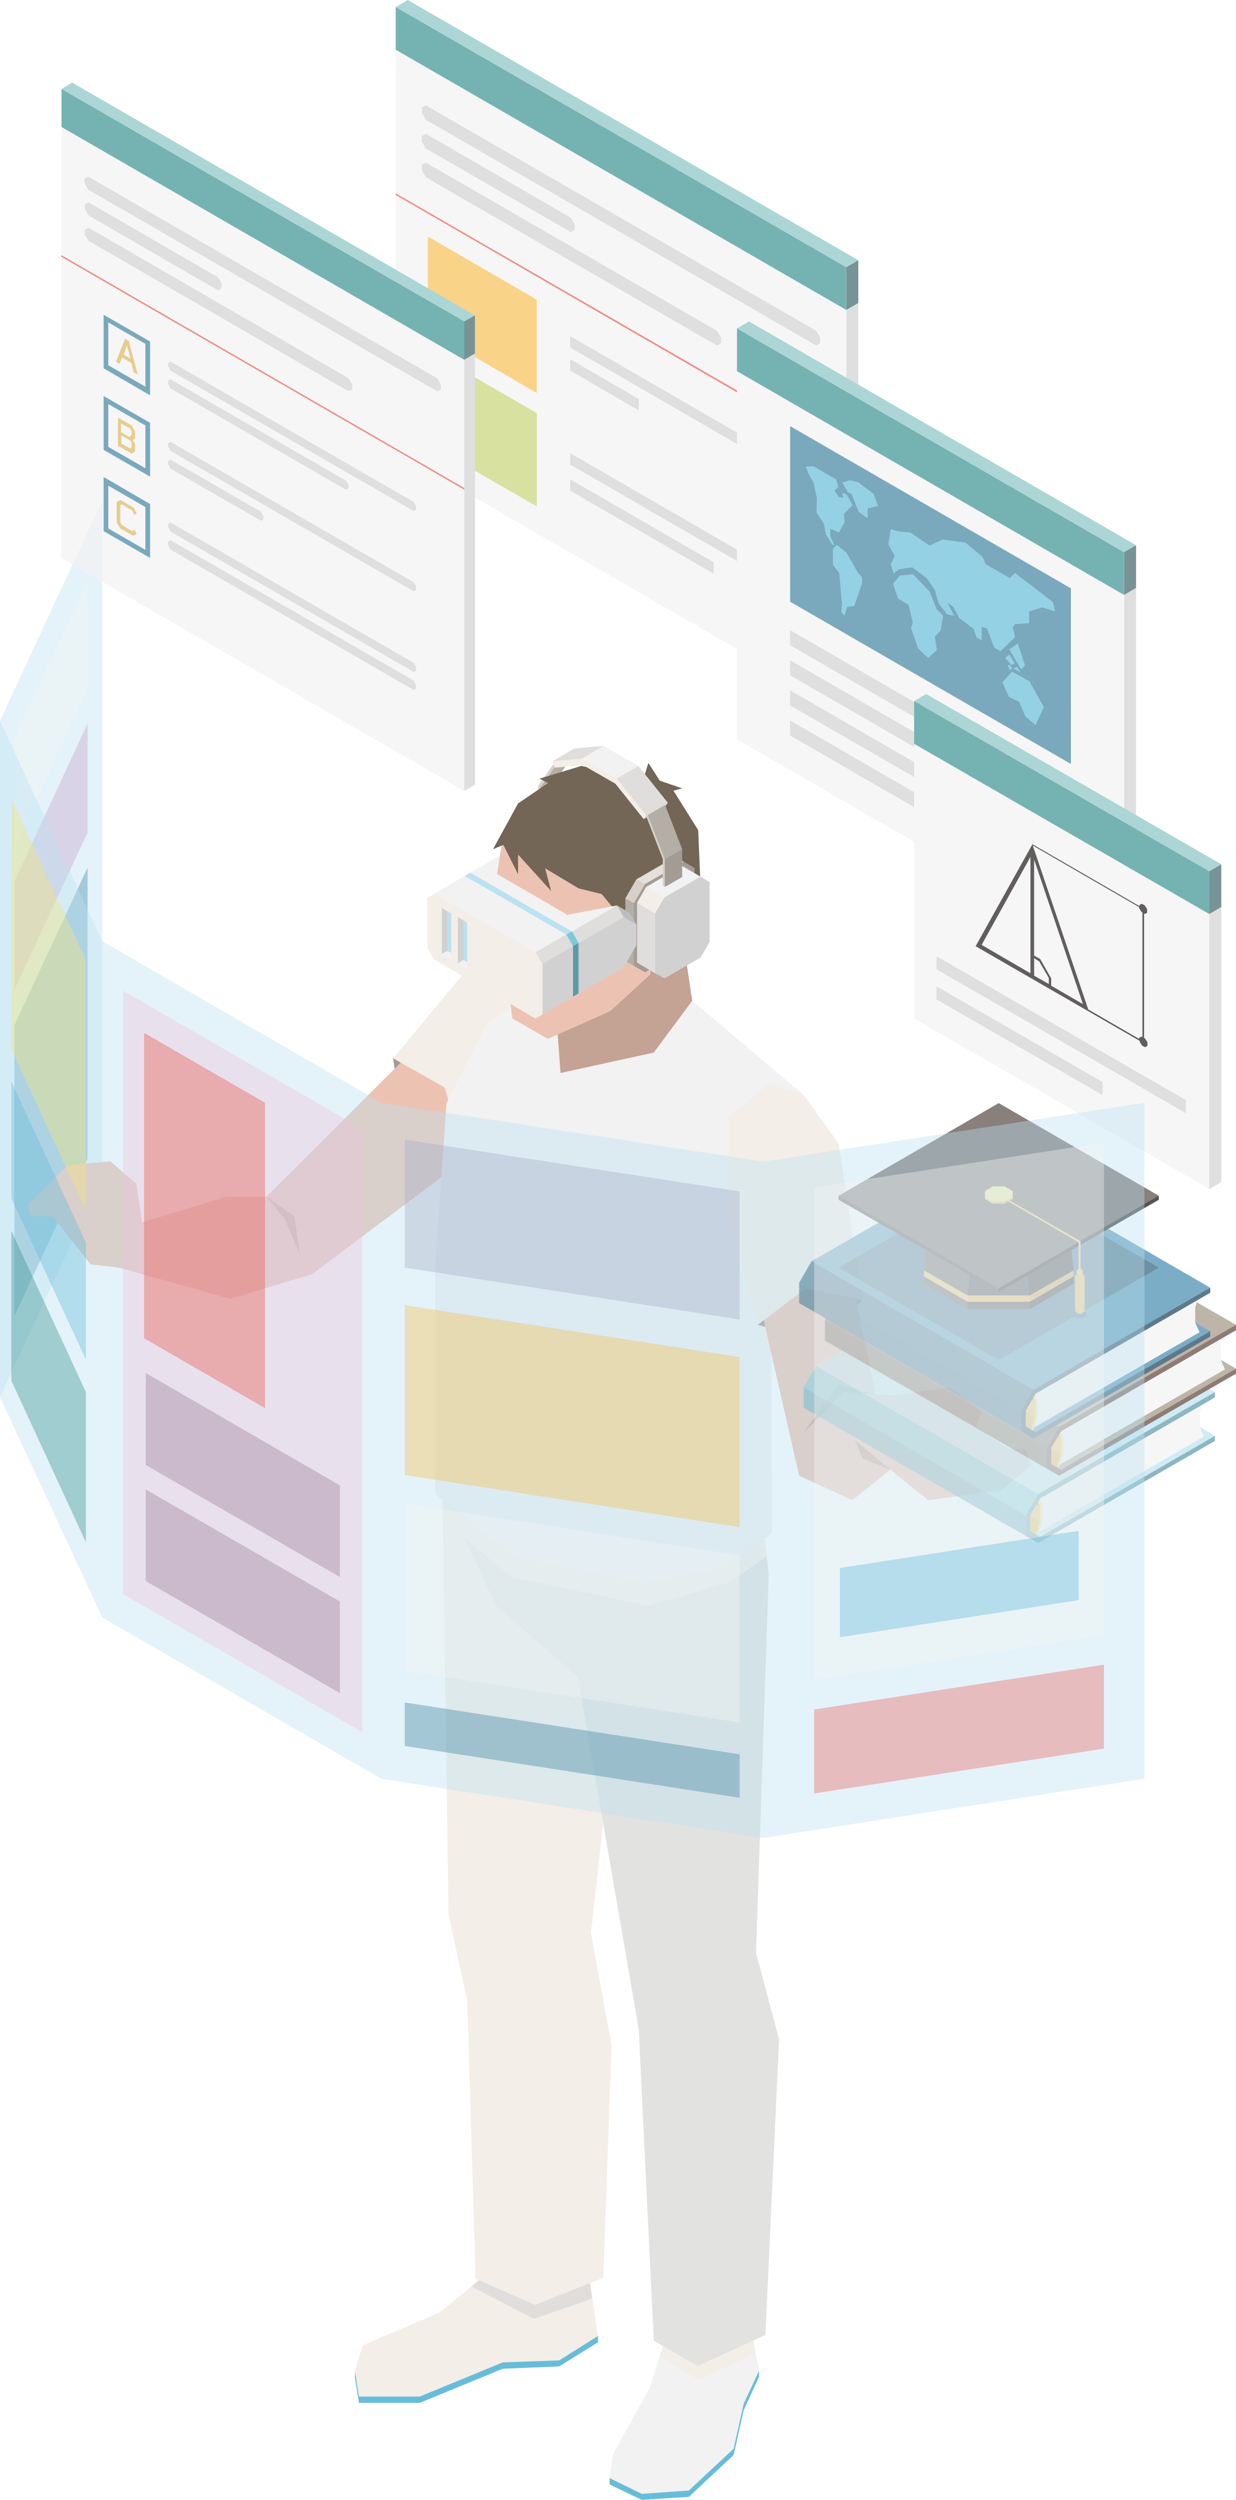<?xml version="1.0" encoding="UTF-8"?>
<svg id="_圖層_2" data-name="圖層_2" xmlns="http://www.w3.org/2000/svg" viewBox="0 0 36.98 74.74">
  <defs>
    <style>
      .cls-1 {
        fill: #18425a;
      }

      .cls-2 {
        fill: #285a75;
      }

      .cls-3 {
        fill: #ecc3b2;
      }

      .cls-4 {
        fill: #0b0808;
      }

      .cls-5 {
        fill: #6d5849;
      }

      .cls-6, .cls-7 {
        fill: #ea5b51;
      }

      .cls-8, .cls-9, .cls-10, .cls-11, .cls-12, .cls-7, .cls-13, .cls-14, .cls-15, .cls-16, .cls-17, .cls-18, .cls-19, .cls-20 {
        opacity: .4;
      }

      .cls-8, .cls-21 {
        fill: #f2f2f3;
      }

      .cls-9, .cls-22 {
        fill: #bbe2f0;
      }

      .cls-10, .cls-23 {
        fill: #3b9392;
      }

      .cls-24, .cls-15 {
        fill: #4285a1;
      }

      .cls-25 {
        fill: #bcbdbf;
      }

      .cls-26 {
        fill: #736656;
      }

      .cls-11, .cls-27 {
        fill: #f6c156;
      }

      .cls-12 {
        fill: #a0819c;
      }

      .cls-28 {
        fill: #89c5c4;
      }

      .cls-29 {
        fill: #5e4439;
      }

      .cls-30 {
        fill: #3d6568;
      }

      .cls-31, .cls-13 {
        fill: #f6e57c;
      }

      .cls-32 {
        fill: #f4eee8;
      }

      .cls-33 {
        fill: #dcb85f;
      }

      .cls-34 {
        fill: #a39b94;
      }

      .cls-35 {
        fill: #d8993b;
      }

      .cls-36 {
        fill: #e9b141;
      }

      .cls-37 {
        fill: #808285;
      }

      .cls-38 {
        opacity: .7;
      }

      .cls-14, .cls-39 {
        fill: #67bdd9;
      }

      .cls-40, .cls-16 {
        fill: #448aaf;
      }

      .cls-41 {
        fill: #e2e2e1;
      }

      .cls-42 {
        fill: #c8d476;
      }

      .cls-43 {
        fill: #a29585;
      }

      .cls-44 {
        fill: #6aaebc;
      }

      .cls-45 {
        fill: #e0dedc;
      }

      .cls-17 {
        fill: #efc6dd;
      }

      .cls-46 {
        fill: #295e79;
      }

      .cls-47 {
        fill: #b4afa6;
      }

      .cls-48 {
        fill: #5d99a7;
      }

      .cls-49 {
        fill: #851f20;
      }

      .cls-18 {
        fill: #ec696b;
      }

      .cls-50 {
        fill: #c4a294;
      }

      .cls-51 {
        fill: #040000;
        opacity: .3;
      }

      .cls-52 {
        fill: #d7d0c6;
      }

      .cls-19 {
        fill: #aaafc9;
      }

      .cls-53 {
        fill: #574943;
      }

      .cls-54 {
        fill: #211a1a;
      }

      .cls-55 {
        fill: #d1d1d1;
      }

      .cls-20 {
        fill: #c6a4ca;
      }

      .cls-56 {
        fill: #e5e0dc;
      }

      .cls-57 {
        fill: #7ccad9;
      }

      .cls-58 {
        fill: #362c29;
      }
    </style>
  </defs>
  <g id="_圖層_1-2" data-name="圖層_1">
    <g>
      <polygon class="cls-9" points="0 21.55 3.06 14.96 3.06 35.18 0 41.77 0 21.55"/>
      <g>
        <polygon class="cls-20" points=".43 26.35 2.62 21.63 2.62 24.89 .43 29.6 .43 26.35"/>
        <polygon class="cls-8" points=".43 22.06 2.62 17.35 2.62 20.6 .43 25.32 .43 22.06"/>
        <polygon class="cls-16" points=".43 30.65 2.62 25.94 2.62 34.64 .43 39.35 .43 30.65"/>
      </g>
    </g>
    <polygon class="cls-34" points="11.76 31.64 12.08 33.81 13.98 34.81 14.56 33.62 13.02 31.19 11.76 31.64"/>
    <polygon class="cls-3" points="12.15 31.61 7.97 35.78 6.78 35.78 3.94 36.64 3.56 37.9 6.88 38.83 9.33 38.1 14.21 34.44 14.31 32.62 13.5 31.61 12.15 31.61"/>
    <polygon class="cls-3" points="4.31 36.9 4.08 35.39 3.3 34.72 2.02 34.84 .82 36.04 .91 36.35 1.58 36.37 2.71 37.8 3.56 37.9 4.18 37.62 4.31 36.9"/>
    <polygon class="cls-50" points="7.97 35.78 8.52 36.45 8.97 37.51 8.81 36.36 7.97 35.78"/>
    <polygon class="cls-32" points="13.9 29.07 11.76 31.64 13.3 32.51 13.98 34.81 17.29 31.25 16.68 28.99 15.27 28.67 13.9 29.07"/>
    <polygon class="cls-39" points="16.84 69.07 11.89 70.57 10.62 70.89 10.62 71.08 10.74 71.84 12.56 71.84 15.04 70.82 16.73 70.75 17.89 70.03 17.89 69.84 16.84 69.07"/>
    <polygon class="cls-39" points="22.06 70.66 18.71 73.63 18.24 74.09 18.24 74.28 19.2 74.74 20.61 74.65 21.95 73.4 22.25 72.06 22.71 71.06 22.71 70.88 22.06 70.66"/>
    <polygon class="cls-32" points="14.49 68.04 13.15 69.14 10.85 70.12 10.62 70.89 10.74 71.65 12.56 71.65 15.04 70.63 16.73 70.57 17.89 69.84 17.6 67.92 14.49 68.04"/>
    <polygon class="cls-45" points="14.1 68.36 15.98 69.33 17.72 68.72 17.65 68.25 14.33 68.17 14.1 68.36"/>
    <polygon class="cls-21" points="19.89 69.96 19.44 71.39 18.34 73.37 18.24 74.09 19.2 74.56 20.61 74.46 21.95 73.21 22.25 71.87 22.71 70.88 22.47 69.67 19.89 69.96"/>
    <polygon class="cls-32" points="19.74 70.45 20.9 71.15 22.6 70.36 22.53 69.98 19.83 70.14 19.74 70.45"/>
    <polygon class="cls-32" points="13.24 44.85 13.42 57.24 13.98 59.82 14.23 68.13 16.01 68.91 18.05 68.1 18.3 61.16 17.68 57.79 18.71 48.53 17.19 45.31 13.24 44.85"/>
    <polygon class="cls-41" points="13.36 44.85 14.85 48.01 17.29 50.14 19.11 60.66 19.56 69.98 20.87 70.74 22.9 69.81 23.31 60.97 22.62 58.39 23 47.05 22.94 46.53 13.36 44.85"/>
    <polygon class="cls-32" points="13.36 45.55 15.3 47.15 19.39 48.01 21.8 47.32 22.94 46.53 22.87 46 13.29 44.53 13.36 45.55"/>
    <polygon class="cls-50" points="20.51 28.58 20.71 29.92 20.71 30.78 19.87 31.87 16.49 32.62 16.01 30.33 17.19 28.88 19.74 28.29 20.51 28.58"/>
    <polygon class="cls-21" points="24.05 32.74 20.71 29.92 19.56 31.47 16.77 32.08 16.63 30.15 15.33 30.04 14.56 30.61 13.36 32.98 13.02 37.9 13.02 44.67 15.42 46.56 19.32 47.32 21.59 46.87 23.1 45.85 23.07 38.35 24.05 32.74"/>
    <g>
      <g>
        <g>
          <g>
            <polygon class="cls-32" points="16.28 24.64 15.55 24.33 15.27 24.81 15.9 25.31 16.28 24.64"/>
            <polygon class="cls-21" points="16.63 24.62 16.09 24.64 15.55 24.33 16.63 23.71 17.17 24.02 16.63 24.62"/>
            <polygon class="cls-45" points="15.81 26.91 15.27 26.6 15.27 24.81 15.81 25.12 15.95 25.93 15.81 26.91"/>
            <polygon class="cls-49" points="17.44 24.18 17.17 24.02 16.09 24.64 15.81 25.12 15.81 26.91 16.09 27.07 17.17 26.45 17.44 25.97 17.44 24.18"/>
          </g>
          <g>
            <polygon class="cls-56" points="17.21 23.89 16.05 24.56 16.34 24.92 17.47 24.26 17.46 24.04 17.21 23.89"/>
            <polygon class="cls-47" points="16.18 25.69 15.97 27.16 15.72 27.01 15.72 25.13 16.04 25.21 16.18 25.69"/>
            <polygon class="cls-52" points="16.31 25.07 15.97 25.28 15.72 25.13 16.05 24.56 16.31 24.71 16.31 25.07"/>
            <polygon class="cls-34" points="17.46 24.04 16.31 24.71 15.97 25.28 15.97 27.16 16.31 27.35 17.46 26.68 17.79 26.11 17.79 24.23 17.46 24.04"/>
            <g>
              <polygon class="cls-56" points="17.29 26.39 16.47 26.86 16.25 26.73 17.07 26.26 17.29 26.39"/>
              <polygon class="cls-52" points="17.07 26.26 17.3 25.86 17.53 25.99 17.29 26.39 17.07 26.26"/>
              <polygon class="cls-47" points="17.3 25.86 17.3 24.52 17.53 24.66 17.53 25.99 17.3 25.86"/>
              <polygon class="cls-37" points="17.3 24.52 17.3 25.86 17.07 26.26 16.25 26.73 16.24 26.73 16.24 25.4 16.47 24.99 17.29 24.52 17.3 24.52"/>
            </g>
          </g>
        </g>
        <g>
          <polygon class="cls-47" points="16.68 23.25 16.14 23.6 16.14 23.51 16.5 23 16.65 22.86 17.17 22.56 16.68 23.25"/>
          <polygon class="cls-34" points="16.68 24.06 16.16 24.36 16.13 23.86 16.12 23.77 16.16 23.56 16.68 23.25 16.68 24.06"/>
          <polygon class="cls-52" points="16.16 24.36 16.1 24.33 16.1 23.5 16.61 22.77 16.65 22.86 16.16 23.56 16.16 24.36"/>
        </g>
      </g>
      <g>
        <polygon class="cls-55" points="15.42 25.32 14.85 25.83 14.85 27.42 15.42 27.29 15.8 26.63 15.8 25.54 15.42 25.32"/>
        <polygon class="cls-25" points="14.85 27.24 15.42 27.29 15.42 25.32 14.85 25.93 14.85 27.24"/>
        <polygon class="cls-21" points="14.44 25.88 14.58 26.09 14.93 26.17 15.42 25.32 14.44 25.88"/>
      </g>
    </g>
    <polygon class="cls-3" points="15.03 25.13 14.81 26.52 15.33 30.45 16.39 31.06 18.26 30.23 19.45 29.14 19.56 28.29 19.3 26.43 18.26 24.92 15.55 24.56 15.03 25.13"/>
    <polygon class="cls-26" points="17.39 22.9 16.14 23.28 16.4 23.41 15.5 24.02 14.75 25.39 15.06 25.26 15.5 26.14 15.5 25.55 16.49 26.64 16.31 25.96 17.31 26.56 18 26.73 18.6 27.45 18.86 28.15 20.36 27.85 20.96 26.52 20.89 24.82 20.15 23.64 20.41 23.57 19.74 23.34 19.4 22.81 19.26 23.25 17.39 22.9"/>
    <g>
      <g>
        <g>
          <polygon class="cls-56" points="20.2 25.62 19.04 26.29 19.33 26.64 20.46 25.99 20.45 25.76 20.2 25.62"/>
          <polygon class="cls-47" points="19.17 27.42 18.97 28.88 18.71 28.74 18.71 26.86 19.03 26.94 19.17 27.42"/>
          <polygon class="cls-52" points="19.3 26.79 18.97 27 18.71 26.86 19.04 26.29 19.3 26.43 19.3 26.79"/>
          <polygon class="cls-34" points="20.45 25.76 19.3 26.43 18.97 27 18.97 28.88 19.3 29.07 20.45 28.41 20.78 27.83 20.78 25.95 20.45 25.76"/>
        </g>
        <g>
          <polygon class="cls-32" points="20.06 26.82 19.33 26.52 19.06 26.99 19.69 27.5 20.06 26.82"/>
          <polygon class="cls-21" points="20.42 26.8 19.88 26.83 19.33 26.52 20.41 25.89 20.96 26.21 20.42 26.8"/>
          <polygon class="cls-45" points="19.6 29.1 19.06 28.78 19.06 26.99 19.6 27.31 19.74 28.12 19.6 29.1"/>
          <polygon class="cls-55" points="21.23 26.37 20.96 26.21 19.88 26.83 19.6 27.31 19.6 29.1 19.88 29.25 20.96 28.63 21.23 28.16 21.23 26.37"/>
        </g>
      </g>
      <g>
        <g>
          <polygon class="cls-45" points="16.53 22.76 17.18 22.38 18.06 22.3 17.47 22.76 16.76 22.81 16.53 22.76"/>
          <polygon class="cls-55" points="19.26 24.49 19.91 24.11 19.98 24 19.94 24 19.31 24.35 19.28 24.41 19.26 24.49"/>
          <polygon class="cls-45" points="19.98 24 19.34 24.38 18.39 23.28 19.1 22.9 19.98 24"/>
          <polygon class="cls-21" points="19.1 22.9 18.45 23.28 17.86 23.04 17.41 22.68 18.06 22.3 19.1 22.9"/>
          <polygon class="cls-32" points="18.45 23.28 17.41 22.68 16.53 22.76 16.6 22.95 17.45 22.88 18.41 23.43 19.26 24.49 19.34 24.38 18.45 23.28"/>
        </g>
        <g>
          <polygon class="cls-34" points="20.41 26.22 19.89 26.52 19.87 26.33 19.87 25.92 19.87 25.65 20.41 25.39 20.41 26.22"/>
          <polygon class="cls-47" points="20.41 25.39 19.89 25.69 19.82 25.57 19.44 24.6 19.38 24.37 19.9 24.07 20.41 25.39"/>
          <polygon class="cls-52" points="19.89 26.52 19.83 26.48 19.83 25.68 19.34 24.42 19.38 24.37 19.89 25.69 19.89 26.52"/>
        </g>
      </g>
    </g>
    <g>
      <g>
        <polygon class="cls-25" points="18.46 27.07 18.84 27.29 19.04 27.64 18.61 27.47 18.47 27.21 18.46 27.07"/>
        <polygon class="cls-21" points="17.47 27.77 16.98 27.35 18.46 27.07 17.47 27.77"/>
        <polygon class="cls-45" points="18.46 27.07 18.66 27.42 18.14 27.86 17.68 27.99 17.52 27.85 17.47 27.64 18.46 27.07"/>
        <polygon class="cls-55" points="18.66 27.42 17.68 27.99 17.57 28.86 17.68 29.49 18.66 28.92 19.04 28.26 19.04 27.64 18.66 27.42"/>
      </g>
      <g>
        <polygon class="cls-55" points="17.47 27.64 16.93 27.81 17.31 29.7 17.68 29.49 17.68 27.99 17.47 27.64"/>
        <polygon class="cls-21" points="17.47 27.64 17.12 27.96 16.01 27.53 14.07 26.09 14.44 25.88 17.47 27.64"/>
        <polygon class="cls-45" points="17.68 27.99 17.31 28.2 17.1 28.11 17.11 27.85 17.47 27.64 17.68 27.99"/>
        <polygon class="cls-32" points="17.11 27.85 14.07 26.09 13.87 26.21 13.87 27.72 14.07 28.07 17.11 29.82 17.31 29.7 17.31 28.2 17.11 27.85"/>
      </g>
      <g>
        <polygon class="cls-48" points="17.11 27.85 16.76 27.91 17.14 29.8 17.31 29.7 17.31 28.2 17.11 27.85"/>
        <polygon class="cls-22" points="17.11 27.85 16.95 28.05 15.84 27.63 13.9 26.19 14.07 26.09 17.11 27.85"/>
        <polygon class="cls-57" points="17.31 28.2 17.14 28.29 16.93 28.21 16.94 27.94 17.11 27.85 17.31 28.2"/>
        <polygon class="cls-32" points="16.94 27.94 13.9 26.19 13.7 26.31 13.7 27.81 13.9 28.16 16.94 29.92 17.14 29.8 17.14 28.29 16.94 27.94"/>
      </g>
      <g>
        <polygon class="cls-55" points="16.94 27.94 15.85 28.44 16.23 30.33 17.14 29.8 17.14 28.29 16.94 27.94"/>
        <polygon class="cls-21" points="16.94 27.94 16.04 28.58 14.93 28.16 12.99 26.72 13.9 26.19 16.94 27.94"/>
        <polygon class="cls-45" points="17.14 28.29 16.23 28.82 16.01 28.73 16.02 28.47 16.94 27.94 17.14 28.29"/>
        <polygon class="cls-32" points="16.02 28.47 12.99 26.72 12.79 26.84 12.79 28.34 12.99 28.69 16.02 30.45 16.23 30.33 16.23 28.82 16.02 28.47"/>
        <g>
          <g>
            <polygon class="cls-22" points="13.5 27.31 13.5 28.49 13.33 28.46 13.33 27.44 13.38 27.24 13.5 27.31"/>
            <polygon class="cls-21" points="13.38 28.43 13.5 28.49 13.5 28.69 13.22 28.52 13.28 28.43 13.38 28.43"/>
            <polygon class="cls-55" points="13.22 28.52 13.22 27.15 13.38 27.24 13.38 28.43 13.22 28.52"/>
          </g>
          <g>
            <polygon class="cls-22" points="13.98 27.59 13.98 28.77 13.81 28.74 13.81 27.72 13.87 27.52 13.98 27.59"/>
            <polygon class="cls-21" points="13.87 28.7 13.98 28.77 13.98 28.97 13.7 28.8 13.76 28.7 13.87 28.7"/>
            <polygon class="cls-55" points="13.7 28.8 13.7 27.42 13.87 27.52 13.87 28.7 13.7 28.8"/>
          </g>
        </g>
      </g>
    </g>
    <polygon class="cls-34" points="22.67 39.61 24.42 40.09 25.81 38.87 25.24 37.41 22.59 38.05 22.67 39.61"/>
    <polygon class="cls-3" points="25.61 38.83 26.2 41.69 26.71 41.72 28.42 41.48 29.37 42.18 29.21 42.66 30.15 43.31 30.7 43.34 30.84 43.82 29.96 44.55 27.77 44.85 26.64 43.94 25.5 44.85 23.91 44.12 22.85 39.47 23.8 37.78 25.61 38.83"/>
    <polygon class="cls-50" points="26.2 41.69 25.24 41.62 24.05 42.82 25.09 41.39 26.2 41.69"/>
    <polygon class="cls-50" points="26.64 43.94 25.58 43.06 25.81 43.61 26.64 43.94"/>
    <polygon class="cls-32" points="23 32.4 21.8 33.4 21.8 36.18 22.67 39.61 24.11 38.52 25.81 38.87 25.09 34.19 24.05 32.74 23 32.4"/>
    <g class="cls-38">
      <g>
        <g>
          <polygon class="cls-22" points="35.11 42.21 29.88 45.23 31.12 45.95 32.34 45.32 35.05 43.74 36.35 42.93 35.11 42.21"/>
          <polygon class="cls-21" points="31.13 45.45 31.13 44.95 31.01 44.69 36.02 41.8 35.9 42.22 35.9 42.68 36.02 42.95 31.01 45.85 31.13 45.45"/>
          <g>
            <polygon class="cls-36" points="30.54 45.17 30.35 45.51 30.77 45.78 30.99 45.88 31.13 45.51 30.92 45.34 30.54 45.17"/>
            <polygon class="cls-35" points="31.13 45.07 30.97 44.97 31.05 44.85 31.14 45.03 31.13 45.07"/>
            <polygon class="cls-27" points="30.54 44.71 30.54 45.17 31.11 45.5 31.14 45.24 31.11 45.04 30.54 44.71"/>
            <polygon class="cls-31" points="31.18 44.98 31.18 45.47 31.06 45.87 31.02 45.89 30.99 45.88 31.11 45.5 31.11 45.04 30.99 44.79 31.02 44.74 31.06 44.72 31.18 44.98"/>
          </g>
          <polygon class="cls-22" points="29.7 37.79 24.42 40.84 27.97 43.07 31.06 44.67 32.34 43.99 34.86 42.53 36.35 41.62 29.7 37.79"/>
          <polygon class="cls-57" points="31.06 44.67 30.9 45.04 30.69 45.31 27.6 43.69 24.05 41.48 24.42 40.84 31.06 44.67"/>
          <polygon class="cls-44" points="24.05 41.48 24.05 42.09 30.69 45.92 30.77 45.63 30.69 45.31 24.05 41.48"/>
          <polygon class="cls-48" points="30.69 45.31 30.69 45.92 31.06 46.13 36.35 43.08 36.35 42.93 31.12 45.95 30.82 45.78 30.82 45.3 31.12 44.8 36.35 41.78 36.35 41.62 31.06 44.67 30.69 45.31"/>
        </g>
        <g>
          <polygon class="cls-43" points="35.74 40.2 30.51 43.22 31.75 43.94 32.97 43.31 35.68 41.73 36.98 40.92 35.74 40.2"/>
          <polygon class="cls-21" points="31.76 43.44 31.76 42.94 31.64 42.68 36.65 39.79 36.53 40.21 36.53 40.67 36.65 40.94 31.64 43.83 31.76 43.44"/>
          <g>
            <polygon class="cls-36" points="31.17 43.16 30.98 43.5 31.4 43.77 31.62 43.87 31.77 43.5 31.55 43.33 31.17 43.16"/>
            <polygon class="cls-35" points="31.76 43.06 31.6 42.96 31.68 42.84 31.77 43.02 31.76 43.06"/>
            <polygon class="cls-27" points="31.17 42.7 31.17 43.16 31.74 43.49 31.77 43.23 31.74 43.02 31.17 42.7"/>
            <polygon class="cls-31" points="31.81 42.97 31.81 43.46 31.69 43.86 31.65 43.88 31.62 43.87 31.74 43.49 31.74 43.02 31.62 42.78 31.65 42.73 31.69 42.71 31.81 42.97"/>
          </g>
          <polygon class="cls-43" points="30.33 35.78 25.05 38.83 28.6 41.06 31.69 42.66 32.97 41.98 35.49 40.52 36.98 39.61 30.33 35.78"/>
          <polygon class="cls-26" points="31.69 42.66 31.53 43.03 31.32 43.31 28.23 41.68 24.68 39.47 25.05 38.83 31.69 42.66"/>
          <polygon class="cls-5" points="24.68 39.47 24.68 40.08 31.32 43.91 31.4 43.62 31.32 43.31 24.68 39.47"/>
          <polygon class="cls-29" points="31.32 43.31 31.32 43.91 31.69 44.12 36.98 41.07 36.98 40.92 31.75 43.94 31.45 43.77 31.45 43.29 31.75 42.79 36.98 39.77 36.98 39.61 31.69 42.66 31.32 43.31"/>
        </g>
        <g>
          <polygon class="cls-40" points="34.97 39.09 29.74 42.11 30.98 42.82 32.2 42.2 34.91 40.61 36.21 39.8 34.97 39.09"/>
          <polygon class="cls-21" points="30.99 42.32 30.99 41.83 30.87 41.57 35.89 38.67 35.76 39.09 35.76 39.55 35.89 39.83 30.87 42.72 30.99 42.32"/>
          <g>
            <polygon class="cls-36" points="30.41 42.04 30.21 42.38 30.63 42.66 30.86 42.75 31 42.38 30.78 42.22 30.41 42.04"/>
            <polygon class="cls-35" points="30.99 41.94 30.83 41.85 30.91 41.72 31 41.91 30.99 41.94"/>
            <polygon class="cls-27" points="30.41 41.58 30.41 42.04 30.97 42.37 31 42.11 30.97 41.91 30.41 41.58"/>
            <polygon class="cls-31" points="31.04 41.85 31.04 42.35 30.92 42.75 30.88 42.77 30.86 42.75 30.97 42.37 30.97 41.91 30.86 41.66 30.88 41.62 30.92 41.59 31.04 41.85"/>
          </g>
          <polygon class="cls-40" points="29.57 34.66 24.28 37.71 27.84 39.94 30.92 41.55 32.2 40.87 34.73 39.41 36.21 38.5 29.57 34.66"/>
          <polygon class="cls-46" points="30.92 41.55 30.77 41.91 30.55 42.19 27.46 40.57 23.91 38.35 24.28 37.71 30.92 41.55"/>
          <polygon class="cls-2" points="23.91 38.35 23.91 38.96 30.55 42.79 30.63 42.5 30.55 42.19 23.91 38.35"/>
          <polygon class="cls-1" points="30.55 42.19 30.55 42.79 30.92 43.01 36.21 39.96 36.21 39.8 30.98 42.82 30.69 42.65 30.69 42.18 30.98 41.67 36.21 38.65 36.21 38.5 30.92 41.55 30.55 42.19"/>
        </g>
      </g>
      <g>
        <polygon class="cls-51" points="32.42 39.2 34.67 37.9 29.88 35.13 25.09 37.9 29.88 40.66 32.14 39.36 32.22 39.41 32.39 39.41 32.51 39.34 32.51 39.25 32.42 39.2"/>
        <g>
          <polygon class="cls-53" points="29.11 37.16 27.79 36.41 27.64 37.98 27.7 38.1 27.64 38.16 27.64 38.38 28.95 39.14 29.21 37.3 29.11 37.16"/>
          <polygon class="cls-58" points="30.66 37.16 29.11 37.16 28.95 38.73 28.95 39.14 30.81 39.14 30.81 37.27 30.66 37.16"/>
          <polygon class="cls-54" points="31.97 36.41 30.66 37.16 30.81 38.73 30.81 39.14 32.12 38.38 32.12 38.16 32.08 38.1 32.12 37.98 31.97 36.41"/>
          <g>
            <polygon class="cls-27" points="28.95 38.73 27.64 37.98 27.64 38.16 28.95 38.92 29.06 38.83 28.95 38.73"/>
            <polygon class="cls-36" points="30.81 38.73 28.95 38.73 28.95 38.92 30.81 38.92 30.91 38.78 30.81 38.73"/>
            <polygon class="cls-35" points="30.81 38.73 30.81 38.92 32.12 38.16 32.12 37.98 30.81 38.73"/>
          </g>
        </g>
        <g>
          <polygon class="cls-58" points="29.88 38.63 25.09 35.87 25.09 35.75 30.03 38.39 29.88 38.63"/>
          <polygon class="cls-4" points="29.88 38.63 29.88 38.52 31.32 36.91 34.67 35.75 34.67 35.87 29.88 38.63"/>
          <polygon class="cls-53" points="29.88 38.52 25.09 35.75 29.88 32.98 34.67 35.75 29.88 38.52"/>
        </g>
        <g>
          <polygon class="cls-31" points="30.05 35.94 29.71 35.94 29.47 35.81 29.47 35.61 29.71 35.47 30.05 35.47 30.3 35.61 30.3 35.81 30.05 35.94"/>
          <polygon class="cls-27" points="29.71 35.94 29.47 35.81 29.47 35.85 29.71 35.99 29.73 35.97 29.71 35.94"/>
          <polygon class="cls-36" points="30.05 35.94 29.71 35.94 29.71 35.99 30.05 35.99 30.08 35.96 30.05 35.94"/>
          <polygon class="cls-35" points="30.3 35.81 30.05 35.94 30.05 35.99 30.3 35.85 30.3 35.81"/>
        </g>
        <g>
          <path class="cls-27" d="M32.33,37.13v-.02s-2.14-1.23-2.14-1.23c-.01,0-.03,0-.04,0,0,.01,0,.03,0,.03l2.12,1.23v.88s.01.03.03.03c.01,0,.03-.01.03-.03v-.9Z"/>
          <polygon class="cls-36" points="32.25 38.06 32.16 38.14 32.16 39.19 32.25 39.28 32.37 39.28 32.45 39.19 32.45 38.14 32.37 38.06 32.25 38.06"/>
          <polygon class="cls-27" points="32.27 37.93 32.21 37.99 32.21 38.06 32.27 38.12 32.35 38.12 32.4 38.06 32.4 37.99 32.35 37.93 32.27 37.93"/>
        </g>
      </g>
      <g>
        <g>
          <polygon class="cls-28" points="25.68 7.78 25.32 7.99 11.84 .21 12.2 0 25.68 7.78"/>
          <polygon class="cls-30" points="25.68 9.06 25.32 9.27 25.32 7.99 25.68 7.78 25.68 9.06"/>
          <polygon class="cls-55" points="25.68 21.08 25.32 21.29 25.32 9.27 25.68 9.06 25.68 21.08"/>
          <polygon class="cls-23" points="25.32 7.99 11.84 .21 11.84 1.49 25.32 9.27 25.32 7.99"/>
          <polygon class="cls-21" points="11.84 13.51 25.32 21.29 25.32 9.27 11.84 1.49 11.84 13.51"/>
          <polygon class="cls-6" points="11.84 5.83 25.32 13.62 25.32 13.56 11.84 5.78 11.84 5.83"/>
          <g>
            <polygon class="cls-55" points="24.42 9.89 12.74 3.15 12.62 3.22 12.62 3.37 12.74 3.58 24.42 10.33 24.54 10.26 24.54 10.1 24.42 9.89"/>
            <polygon class="cls-55" points="17.08 6.94 17.2 6.87 17.2 6.72 17.08 6.51 12.74 4 12.62 4.07 12.62 4.23 12.74 4.44 17.08 6.94"/>
            <polygon class="cls-55" points="12.74 4.86 12.62 4.93 12.62 5.08 12.74 5.3 21.45 10.33 21.58 10.26 21.58 10.1 21.45 9.89 12.74 4.86"/>
          </g>
          <polygon class="cls-27" points="16.06 11.75 12.8 9.86 12.8 7.07 16.06 8.96 16.06 11.75"/>
          <g>
            <polygon class="cls-55" points="17.06 10.39 23.5 14.11 23.5 13.77 17.06 10.05 17.06 10.39"/>
            <polygon class="cls-55" points="19.11 11.93 17.06 10.74 17.06 11.08 19.11 12.27 19.11 11.93"/>
            <polygon class="cls-55" points="17.06 13.89 23.5 17.61 23.5 17.27 17.06 13.55 17.06 13.89"/>
            <polygon class="cls-55" points="21.35 16.81 17.06 14.33 17.06 14.67 21.35 17.15 21.35 16.81"/>
          </g>
          <polygon class="cls-42" points="16.06 15.14 12.8 13.26 12.8 10.47 16.06 12.35 16.06 15.14"/>
        </g>
        <g>
          <polygon class="cls-28" points="33.99 16.3 33.63 16.51 22.05 9.82 22.41 9.61 33.99 16.3"/>
          <polygon class="cls-30" points="33.99 17.58 33.63 17.79 33.63 16.51 33.99 16.3 33.99 17.58"/>
          <polygon class="cls-55" points="33.99 28.58 33.63 28.79 33.63 17.79 33.99 17.58 33.99 28.58"/>
          <polygon class="cls-23" points="33.63 16.51 22.05 9.82 22.05 11.1 33.63 17.79 33.63 16.51"/>
          <polygon class="cls-21" points="22.05 22.11 33.63 28.79 33.63 17.79 22.05 11.1 22.05 22.11"/>
          <g>
            <g>
              <polygon class="cls-55" points="32.04 24.14 23.64 19.29 23.64 18.84 32.04 23.7 32.04 24.14"/>
              <polygon class="cls-55" points="32.04 25.04 23.64 20.19 23.64 19.74 32.04 24.6 32.04 25.04"/>
              <polygon class="cls-55" points="32.04 25.94 23.64 21.09 23.64 20.64 32.04 25.5 32.04 25.94"/>
              <polygon class="cls-55" points="32.04 26.84 23.64 21.99 23.64 21.54 32.04 26.4 32.04 26.84"/>
            </g>
            <g>
              <polygon class="cls-24" points="32.04 22.84 23.64 17.99 23.64 12.74 32.04 17.59 32.04 22.84"/>
              <g>
                <polygon class="cls-39" points="24.84 16.03 24.84 15.81 25.1 15.92 25.27 15.61 25.25 15.36 25.51 15.1 25.33 14.79 25.2 14.73 25.23 14.89 25.08 14.85 24.97 14.66 25.08 14.56 25.02 14.34 24.34 13.94 24.11 13.95 24.2 14.18 24.34 14.43 24.44 14.89 24.43 15.32 24.65 15.66 24.71 15.98 24.91 16.29 24.96 16.29 24.84 16.03"/>
                <polygon class="cls-39" points="25.33 16.53 25.04 16.29 24.92 16.41 24.92 16.88 25.11 17.14 25.19 18.04 25.17 18.3 25.27 18.41 25.35 18.14 25.56 18.12 25.79 17.44 25.79 17.26 25.66 17.11 25.33 16.53"/>
                <polygon class="cls-39" points="25.68 14.42 25.43 14.36 25.2 14.43 25.37 14.72 25.48 14.77 25.69 15.3 25.96 15.5 25.96 15.2 26.27 15.13 26.14 14.77 25.68 14.42"/>
                <polygon class="cls-39" points="27.81 17.68 27.32 17.17 26.92 17.21 26.72 17.45 26.87 17.9 27.18 18.08 27.31 18.6 27.26 18.79 27.47 19.39 27.77 19.67 28.03 19.44 27.97 19.03 28.14 18.86 28.22 18.41 28.02 18.21 27.81 17.68"/>
                <polygon class="cls-39" points="30.3 18.76 30.37 18.66 30.79 18.63 30.79 18.28 31.18 18.16 31.57 18.28 31.5 18 30.37 17.13 30.21 17.28 29.49 16.87 29.4 16.65 28.88 16.22 28.2 16.13 27.81 16.31 27.24 15.92 26.88 15.89 26.65 15.82 26.58 16.28 26.77 16.61 26.65 16.88 26.74 17.14 26.89 17.02 27.29 16.96 27.73 17.29 27.97 17.64 28.09 18.05 28.34 18.37 28.55 18.41 28.35 18.03 28.52 18.14 28.7 18.48 29.13 18.8 29.22 19.06 29.37 19.15 29.37 18.74 29.53 18.79 29.75 19.37 29.93 19.47 30.37 19.05 30.3 18.76"/>
                <polygon class="cls-39" points="30.28 20.08 29.99 20.4 30.19 20.84 30.49 20.98 30.68 21.42 30.98 21.68 31.23 21.14 30.8 20.37 30.28 20.08"/>
                <polygon class="cls-39" points="30.67 19.9 30.45 19.24 30.2 19.42 30.55 20.01 30.67 19.9"/>
                <polygon class="cls-39" points="30.2 19.57 30.07 19.67 30.26 19.88 30.36 19.83 30.2 19.57"/>
                <polygon class="cls-39" points="30.43 19.94 30.32 19.98 30.54 20.11 30.43 19.94"/>
                <polygon class="cls-39" points="30.15 19.89 30.21 20.04 30.28 19.99 30.22 19.88 30.15 19.89"/>
              </g>
            </g>
          </g>
        </g>
        <g>
          <polygon class="cls-28" points="36.54 25.84 36.18 26.05 27.35 20.96 27.71 20.75 36.54 25.84"/>
          <polygon class="cls-30" points="36.54 27.12 36.18 27.33 36.18 26.05 36.54 25.84 36.54 27.12"/>
          <polygon class="cls-55" points="36.54 35.34 36.18 35.55 36.18 27.33 36.54 27.12 36.54 35.34"/>
          <polygon class="cls-23" points="36.18 26.05 27.35 20.96 27.35 22.24 36.18 27.33 36.18 26.05"/>
          <polygon class="cls-21" points="27.35 30.45 36.18 35.55 36.18 27.33 27.35 22.24 27.35 30.45"/>
          <g>
            <polygon class="cls-55" points="28.02 28.98 35.48 33.28 35.48 32.89 28.02 28.59 28.02 28.98"/>
            <path class="cls-54" d="M34.25,27.33l.07-.04v-.11l-.07-.11-.09-.05-.07.04v.03l-3.2-1.85h0s-1.7,3.05-1.7,3.05l3.4,1.96h0s1.51.87,1.51.87v.03l.07.11.09.05.07-.04v-.11l-.07-.11-.03-.02v-3.72l.03.02ZM30.83,29.1l-1.46-.85,1.46-2.63v3.48ZM31.38,29.42l-.44-.25v-.52l.15.09.29.5v.19ZM31.45,29.47v-.22l-.33-.58-.18-.1v-2.87l1.46,4.32-.95-.55ZM34.18,31.01l-.03-.02-.07.04v.03l-1.52-.88-1.66-4.9,3.18,1.84v.03l.07.11.03.02v3.72Z"/>
            <polygon class="cls-55" points="32.99 32.35 28.02 29.49 28.02 29.88 32.99 32.74 32.99 32.35"/>
          </g>
        </g>
        <g>
          <polygon class="cls-28" points="14.21 9.43 13.89 9.61 1.84 2.66 2.16 2.47 14.21 9.43"/>
          <polygon class="cls-30" points="14.21 10.57 13.89 10.76 13.89 9.61 14.21 9.43 14.21 10.57"/>
          <polygon class="cls-55" points="14.21 23.46 13.89 23.65 13.89 10.76 14.21 10.57 14.21 23.46"/>
          <polygon class="cls-23" points="13.89 9.61 1.84 2.66 1.84 3.8 13.89 10.76 13.89 9.61"/>
          <polygon class="cls-21" points="1.84 16.69 13.89 23.65 13.89 10.76 1.84 3.8 1.84 16.69"/>
          <polygon class="cls-6" points="1.84 7.68 13.89 14.64 13.89 14.59 1.84 7.63 1.84 7.68"/>
          <g>
            <polygon class="cls-55" points="13.08 11.31 2.64 5.28 2.53 5.34 2.53 5.48 2.64 5.67 13.08 11.7 13.19 11.64 13.19 11.5 13.08 11.31"/>
            <polygon class="cls-55" points="6.52 8.68 6.63 8.61 6.63 8.48 6.52 8.29 2.65 6.05 2.54 6.11 2.54 6.25 2.65 6.44 6.52 8.68"/>
            <polygon class="cls-55" points="2.65 6.81 2.54 6.88 2.54 7.02 2.65 7.2 10.43 11.7 10.54 11.64 10.54 11.5 10.43 11.31 2.65 6.81"/>
          </g>
          <g>
            <path class="cls-24" d="M3.24,9.64l1.11.64v1.28l-1.11-.64v-1.28h0ZM3.1,9.4v1.61l1.39.81v-1.61l-1.39-.8h0Z"/>
            <path class="cls-24" d="M3.24,12.08l1.11.64v1.28l-1.11-.64v-1.28h0ZM3.1,11.84v1.61l1.39.8v-1.61l-1.39-.8h0Z"/>
            <path class="cls-24" d="M3.24,14.52l1.11.64v1.28l-1.11-.64v-1.28h0ZM3.1,14.27v1.61l1.39.8v-1.61l-1.39-.81h0Z"/>
            <path class="cls-33" d="M4.11,11.19l-.11-.06-.07-.28-.28-.16-.07.19-.11-.06.27-.69.11.06.27,1ZM3.9,10.71l-.1-.38-.1.27.2.12Z"/>
            <path class="cls-33" d="M4.04,13.5l-.1.06-.41-.23v-.84l.41.23.1.18v.21l-.07.04.07.12v.24ZM3.94,13v-.11l-.05-.08-.27-.15v.26l.24.14.08-.05ZM3.94,13.39v-.14l-.04-.08-.27-.15v.24l.27.15.05-.03Z"/>
            <path class="cls-33" d="M4.09,15.96l-.1.06-.39-.22-.11-.18v-.61l.11-.06.39.22.1.18-.07.04-.07-.13-.3-.18-.05.03v.51l.05.08.3.18.07-.04.07.12Z"/>
          </g>
          <g>
            <polygon class="cls-55" points="12.38 15.01 5.1 10.81 5.03 10.85 5.03 10.94 5.1 11.08 12.38 15.28 12.45 15.23 12.45 15.14 12.38 15.01"/>
            <polygon class="cls-55" points="10.35 14.64 10.43 14.6 10.43 14.5 10.35 14.37 5.1 11.34 5.03 11.38 5.03 11.48 5.1 11.61 10.35 14.64"/>
          </g>
          <g>
            <polygon class="cls-55" points="12.38 17.41 5.1 13.21 5.03 13.25 5.03 13.35 5.1 13.48 12.38 17.68 12.45 17.64 12.45 17.54 12.38 17.41"/>
            <polygon class="cls-55" points="7.81 15.57 7.88 15.53 7.88 15.43 7.81 15.3 5.1 13.74 5.03 13.79 5.03 13.88 5.1 14.01 7.81 15.57"/>
          </g>
          <g>
            <polygon class="cls-55" points="12.38 19.82 5.1 15.62 5.03 15.66 5.03 15.76 5.1 15.89 12.38 20.09 12.45 20.05 12.45 19.95 12.38 19.82"/>
            <polygon class="cls-55" points="12.38 20.63 12.45 20.58 12.45 20.48 12.38 20.35 5.1 16.15 5.03 16.2 5.03 16.29 5.1 16.43 12.38 20.63"/>
          </g>
        </g>
      </g>
    </g>
    <g>
      <polygon class="cls-9" points="0 41.77 3.06 48.36 11.41 53.18 22.83 54.95 34.24 53.18 34.24 32.97 22.83 34.73 11.41 32.97 3.06 28.14 0 21.55 0 41.77"/>
      <g>
        <polygon class="cls-13" points="2.57 28.71 .34 23.89 .34 31.36 2.57 36.19 2.57 28.71"/>
        <polygon class="cls-14" points="2.57 37.15 .34 32.33 .34 35.83 2.57 40.65 2.57 37.15"/>
        <polygon class="cls-10" points="2.57 41.62 .34 36.8 .34 41.28 2.57 46.11 2.57 41.62"/>
      </g>
      <polygon class="cls-17" points="3.68 47.66 10.84 51.79 10.84 33.75 3.68 29.62 3.68 47.66"/>
      <polygon class="cls-12" points="4.36 43.8 10.17 47.15 10.17 44.41 4.36 41.05 4.36 43.8"/>
      <polygon class="cls-12" points="4.36 47.27 10.17 50.62 10.17 47.88 4.36 44.53 4.36 47.27"/>
      <polygon class="cls-7" points="4.31 40.01 7.93 42.1 7.93 32.97 4.31 30.88 4.31 40.01"/>
      <g>
        <polygon class="cls-8" points="24.36 50.23 33.03 48.89 33.03 34.16 24.36 35.5 24.36 50.23"/>
        <polygon class="cls-18" points="24.36 53.62 33.03 52.28 33.03 49.77 24.36 51.11 24.36 53.62"/>
        <polygon class="cls-14" points="25.13 48.95 32.27 47.84 32.27 45.77 25.13 46.88 25.13 48.95"/>
      </g>
      <g>
        <polygon class="cls-19" points="12.11 34.07 12.11 37.9 22.13 39.45 22.13 35.62 12.11 34.07"/>
        <polygon class="cls-11" points="12.11 39.02 12.11 44.1 22.13 45.66 22.13 40.57 12.11 39.02"/>
        <polygon class="cls-8" points="12.11 44.95 12.11 49.95 22.13 51.5 22.13 46.5 12.11 44.95"/>
        <polygon class="cls-15" points="12.11 50.9 12.11 52.2 22.13 53.75 22.13 52.45 12.11 50.9"/>
      </g>
    </g>
  </g>
</svg>
